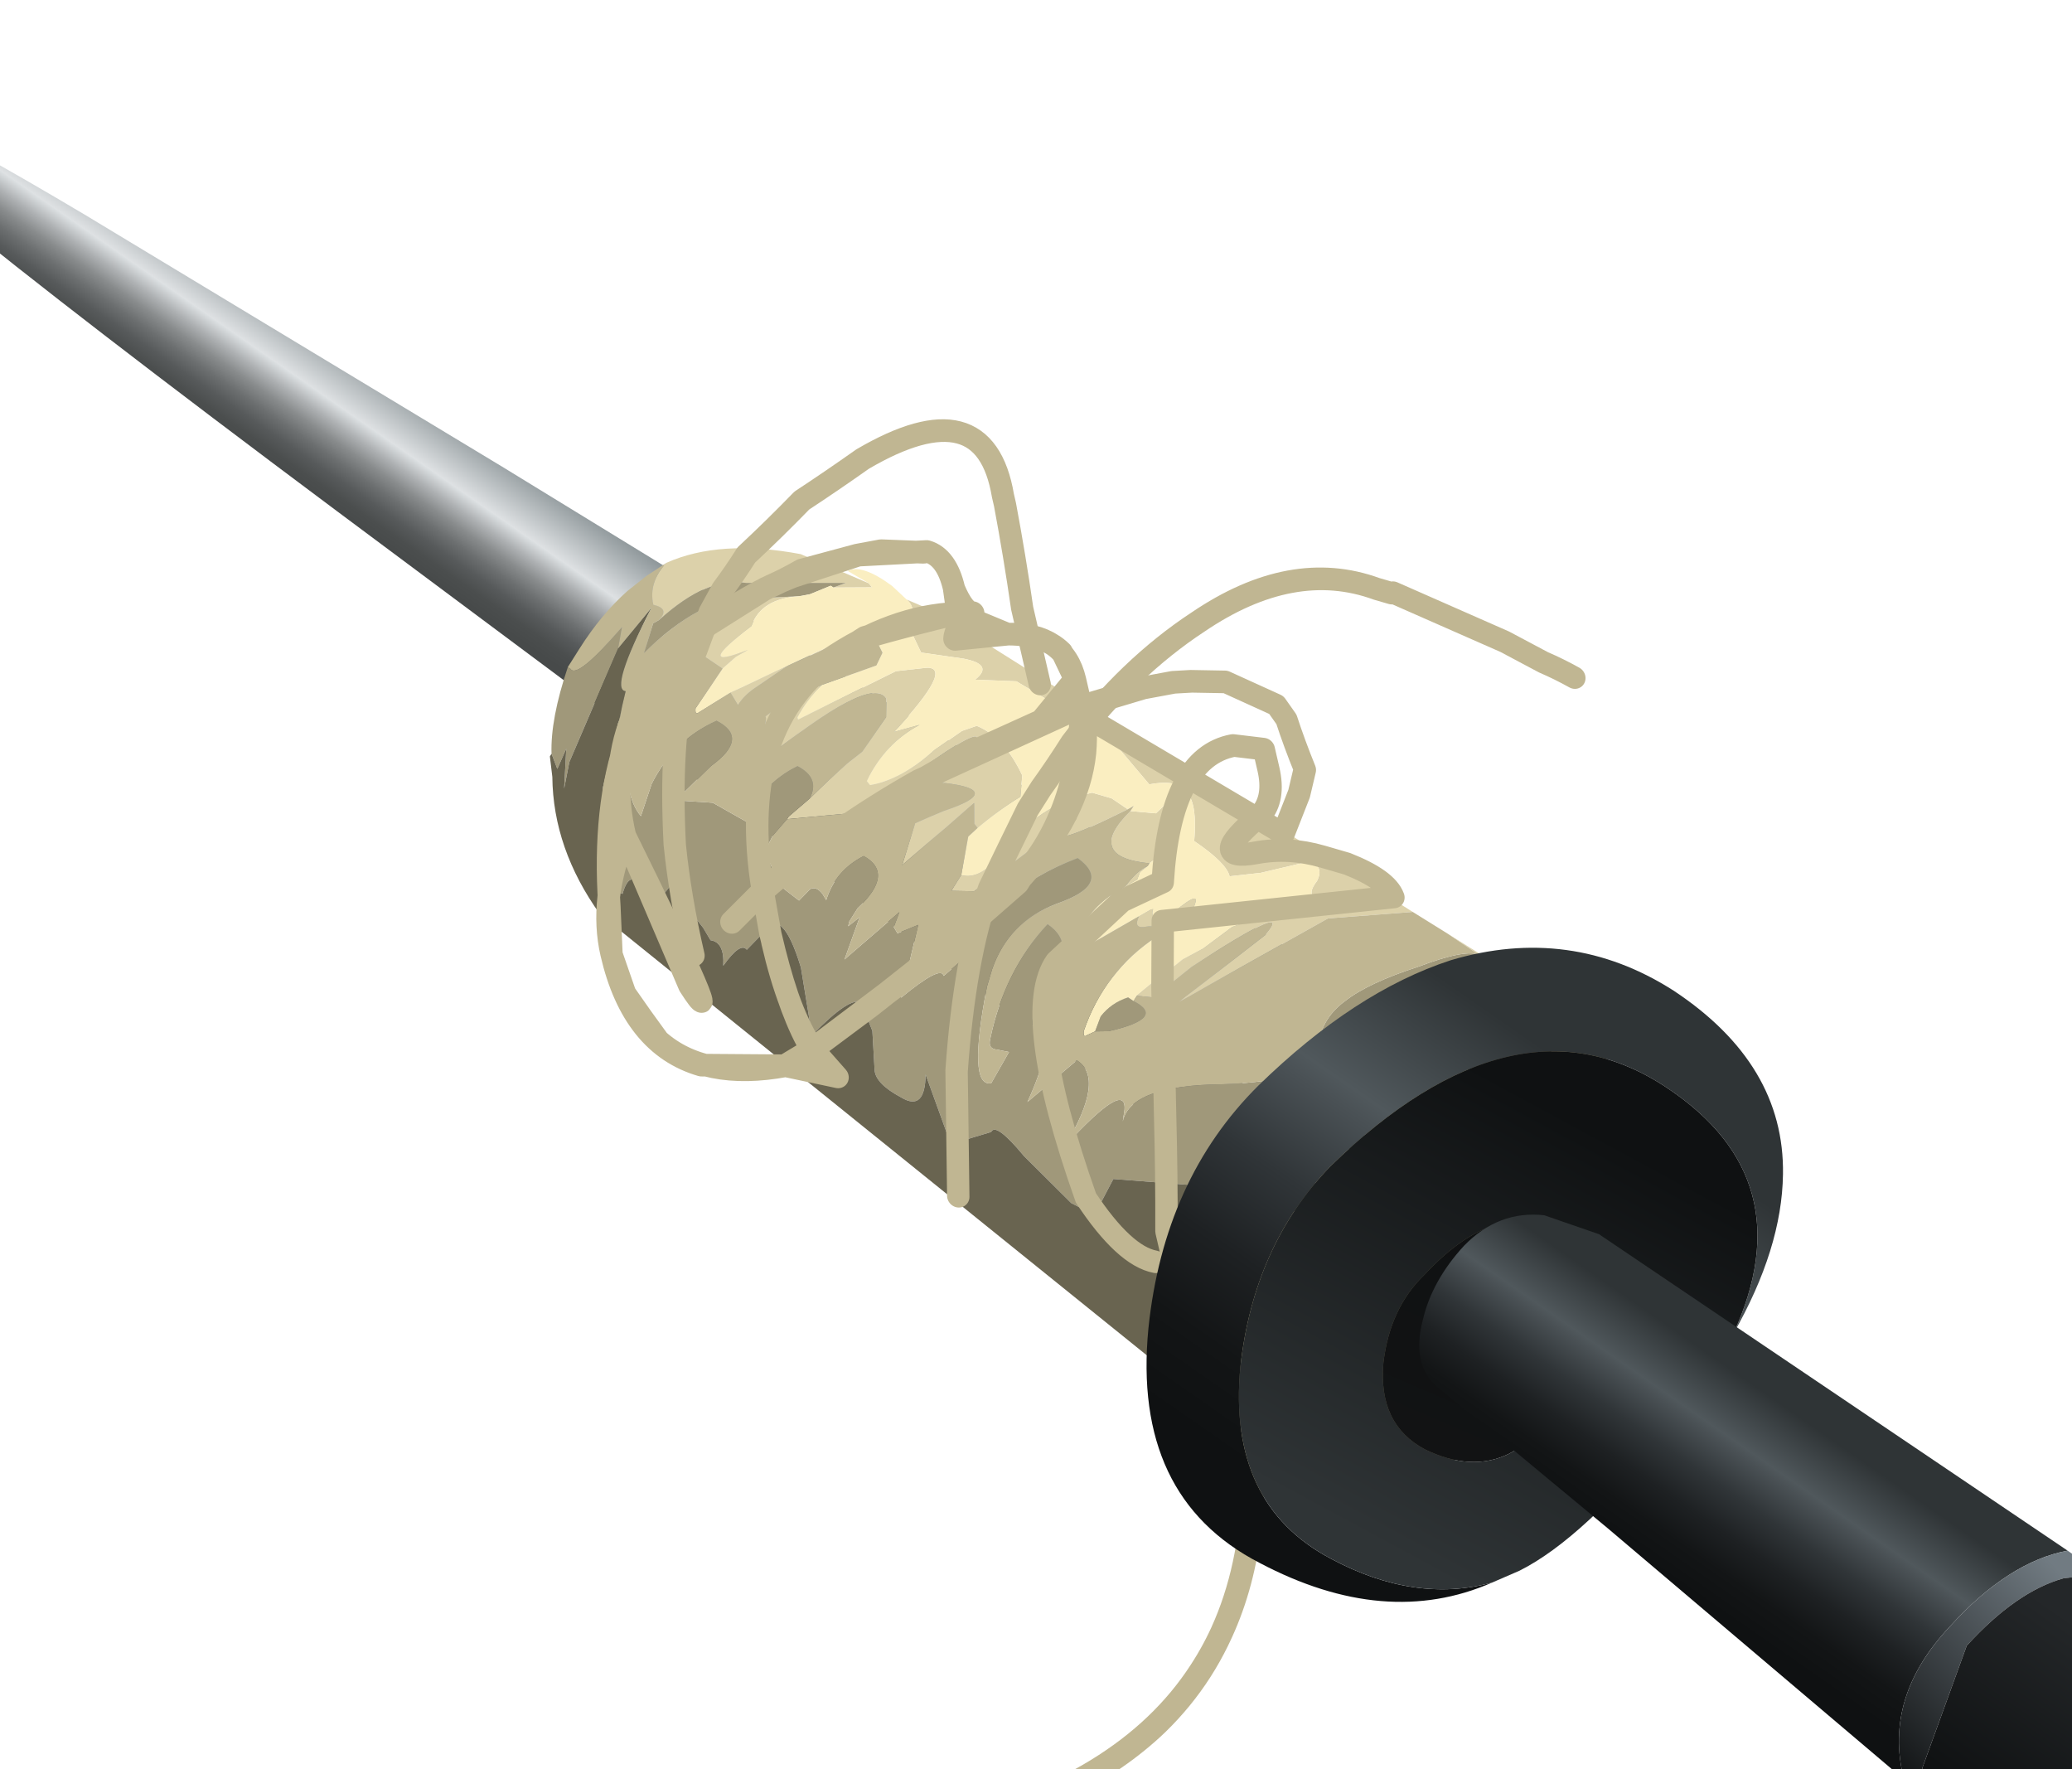 <?xml version="1.0" encoding="UTF-8" standalone="no"?>
<svg xmlns:xlink="http://www.w3.org/1999/xlink" height="40.0px" width="46.85px" xmlns="http://www.w3.org/2000/svg">
  <g transform="matrix(1.0, 0.0, 0.0, 1.0, 0.0, 0.0)">
    <use height="29.25" transform="matrix(0.985, -0.183, 0.165, 0.983, -3.996, 1.999)" width="30.3" xlink:href="#shape0"/>
    <use height="22.6" transform="matrix(0.985, -0.183, 0.233, 1.007, 11.4, 13.3)" width="22.15" xlink:href="#shape1"/>
    <use height="21.35" transform="matrix(0.985, -0.183, 0.233, 1.007, 13.519, 20.677)" width="20.45" xlink:href="#morphshape0"/>
    <use height="18.45" transform="matrix(0.985, -0.183, 0.233, 1.007, 9.596, 10.17)" width="24.4" xlink:href="#morphshape1"/>
    <use height="17.9" transform="matrix(0.985, -0.183, 0.233, 1.007, 11.518, 12.7)" width="20.7" xlink:href="#morphshape2"/>
    <use height="14.25" transform="matrix(0.985, -0.183, 0.165, 0.983, 24.517, 23.197)" width="15.1" xlink:href="#shape2"/>
    <use height="15.3" transform="matrix(0.985, -0.183, 0.165, 0.983, 31.648, 27.978)" width="14.6" xlink:href="#shape3"/>
  </g>
  <defs>
    <g id="shape0" transform="matrix(1.0, 0.0, 0.0, 1.0, -0.3, 0.25)">
      <path d="M0.3 -0.2 Q0.7 -0.65 5.65 3.65 L14.0 11.0 30.6 25.8 26.75 29.0 10.15 11.3 Q-0.15 0.3 0.3 -0.2" fill="url(#gradient0)" fill-rule="evenodd" stroke="none"/>
    </g>
    <linearGradient gradientTransform="matrix(-0.002, 0.002, 0.002, 0.002, 14.25, 14.1)" gradientUnits="userSpaceOnUse" id="gradient0" spreadMethod="pad" x1="-819.2" x2="819.2">
      <stop offset="0.0" stop-color="#8a9396"/>
      <stop offset="0.275" stop-color="#dee1e3"/>
      <stop offset="0.278" stop-color="#dbdfe1"/>
      <stop offset="0.353" stop-color="#aeb1b3"/>
      <stop offset="0.424" stop-color="#898c8d"/>
      <stop offset="0.498" stop-color="#6c6f70"/>
      <stop offset="0.569" stop-color="#575a5b"/>
      <stop offset="0.639" stop-color="#4b4e4e"/>
      <stop offset="0.706" stop-color="#474a4a"/>
    </linearGradient>
    <g id="shape1" transform="matrix(1.0, 0.0, 0.0, 1.0, 0.0, 0.0)">
      <path d="M3.7 0.1 Q5.0 -0.2 6.7 0.45 L8.05 1.35 8.1 1.45 7.25 1.3 7.55 1.25 5.35 0.85 Q4.55 0.55 3.25 1.3 3.55 1.1 3.2 0.95 3.2 0.45 3.7 0.1 M8.8 1.85 L9.4 2.25 18.35 10.6 16.45 10.4 12.75 11.6 15.0 10.5 Q15.85 9.85 13.2 10.9 L12.2 11.4 11.85 11.3 12.5 10.95 12.85 10.8 12.95 10.75 13.05 10.7 13.55 10.55 14.3 10.2 16.3 9.9 Q16.1 9.8 16.4 9.55 16.65 9.25 16.3 9.1 L15.2 9.15 14.5 9.1 Q14.5 8.8 13.9 8.2 14.15 7.45 14.0 7.15 13.9 6.8 13.2 6.8 L12.55 5.6 10.8 4.05 9.9 3.85 Q10.4 3.6 9.75 3.35 L8.85 3.05 8.7 2.4 Q9.0 2.1 8.8 1.85 M19.0 11.2 L21.9 13.9 21.95 14.25 21.8 13.85 19.6 11.8 19.0 11.2 M5.05 6.1 L5.1 6.05 5.65 5.75 Q6.2 5.4 6.65 5.15 L7.05 4.95 7.75 4.3 7.85 3.9 Q7.65 3.3 4.7 4.8 L5.1 3.85 5.1 3.8 Q5.75 3.5 6.5 3.35 6.1 3.6 5.8 3.95 L5.8 4.0 8.2 3.35 8.9 3.4 Q9.5 3.5 7.85 4.65 L8.45 4.6 Q7.6 4.85 7.0 5.6 L7.05 5.7 Q7.8 5.7 8.65 5.2 L9.35 4.9 9.7 4.85 Q10.25 5.2 10.45 6.1 L10.3 6.55 Q9.75 6.75 9.2 7.05 L9.15 6.95 9.25 6.5 7.35 7.55 7.85 6.7 8.55 6.55 Q10.0 6.35 8.7 5.95 L8.65 5.95 Q11.35 4.05 6.75 6.25 L5.05 6.1 M12.75 8.55 L12.55 8.65 12.45 8.8 12.15 8.9 Q12.5 8.6 12.75 8.55 M12.3 9.6 L12.6 9.5 12.65 9.5 Q12.5 9.75 12.9 9.75 13.8 9.25 13.6 9.55 L13.45 9.8 13.05 9.9 12.6 10.1 Q12.7 9.85 12.4 9.85 12.1 9.85 12.3 9.6 M12.65 7.3 L13.2 7.45 13.6 7.2 Q13.75 8.1 12.8 8.5 11.4 8.1 12.65 7.3 M12.6 7.25 Q10.4 7.85 11.25 7.35 12.15 6.85 8.8 8.4 L8.3 8.3 8.45 8.15 8.6 8.0 Q9.0 8.2 9.65 7.65 10.65 6.8 11.9 6.75 L12.3 6.95 12.6 7.25 M6.45 1.35 Q5.6 1.25 5.25 1.8 3.7 2.55 5.05 2.3 L4.75 2.4 4.4 2.6 4.05 2.25 Q4.1 1.6 5.7 1.25 L6.45 1.35 M4.45 3.15 L7.45 2.4 7.65 2.3 8.2 2.3 Q8.7 2.3 7.95 2.7 7.75 2.25 6.9 2.55 L5.85 2.8 5.0 3.15 Q4.75 3.25 4.55 3.45 L4.45 3.15" fill="#dcd1aa" fill-rule="evenodd" stroke="none"/>
      <path d="M0.2 3.75 Q0.35 3.0 1.0 1.95 L1.05 2.0 Q1.15 2.25 2.4 1.3 L2.2 1.75 0.55 4.0 0.3 4.55 0.55 3.7 0.25 4.1 0.2 3.75 M21.95 14.25 L21.85 14.4 22.15 16.3 22.0 16.05 20.55 13.95 Q19.4 12.15 18.85 13.95 18.3 15.7 17.45 15.25 L15.8 15.2 13.25 15.9 10.4 15.15 9.8 15.85 9.35 15.5 8.55 14.3 Q8.1 13.45 7.95 13.65 L7.0 13.75 6.8 12.15 Q6.6 12.95 6.15 12.55 5.65 12.15 5.7 11.85 L5.85 11.0 5.75 10.35 Q5.55 10.15 4.5 10.85 L4.6 9.35 Q4.5 7.9 3.95 8.45 L3.5 8.75 Q3.4 8.55 2.9 9.0 3.05 8.5 2.75 8.4 L2.65 8.1 2.5 7.8 Q2.3 7.7 2.6 6.55 1.7 7.7 1.55 7.05 1.35 6.5 1.05 7.05 0.6 6.85 1.15 4.7 L2.0 3.0 Q1.55 3.95 1.85 4.1 1.6 5.0 1.85 5.45 L2.25 4.8 Q2.95 3.95 4.0 3.7 4.65 4.2 3.65 4.65 L2.7 5.25 3.5 5.45 4.15 6.0 Q4.65 5.25 5.55 5.0 6.0 5.35 5.65 5.75 L5.1 6.05 5.05 6.1 4.65 6.4 4.4 6.7 4.55 7.5 4.9 7.9 5.2 7.7 Q5.35 7.65 5.45 7.85 L5.5 8.0 Q5.85 7.4 6.55 7.2 7.15 7.7 6.15 8.3 L5.9 8.55 5.85 8.65 6.15 8.5 5.6 9.35 7.05 8.55 6.85 8.85 6.9 9.0 7.4 8.9 6.65 10.4 Q7.7 9.85 7.7 10.1 L8.15 9.85 Q9.2 8.45 11.25 8.1 11.9 8.8 10.55 9.0 9.4 9.2 8.8 10.15 L8.6 10.5 Q7.65 12.6 8.2 12.6 L8.75 12.0 8.5 11.9 Q8.3 11.85 8.4 11.65 9.05 10.25 10.25 9.4 10.85 10.0 9.85 10.7 L9.5 11.2 9.4 11.5 Q9.55 11.4 9.6 11.6 9.75 12.05 8.9 13.15 L10.2 12.45 Q10.75 12.95 9.5 14.25 11.2 13.05 11.0 13.7 L10.9 13.95 Q11.25 13.2 13.3 13.55 15.35 13.85 15.55 13.2 15.75 12.55 16.4 12.25 17.0 11.95 18.2 11.8 19.35 11.6 19.6 11.8 L21.8 13.85 21.95 14.25 M10.75 11.9 L10.95 11.6 Q11.25 11.35 11.65 11.3 L11.75 11.4 Q12.4 11.9 11.05 11.95 L10.75 11.9 M7.25 1.3 L7.2 1.25 6.7 1.35 6.45 1.35 5.7 1.25 5.35 1.15 Q4.25 1.0 2.75 1.95 L3.1 1.35 3.25 1.3 Q4.55 0.55 5.35 0.85 L7.55 1.25 7.25 1.3" fill="#a0987a" fill-rule="evenodd" stroke="none"/>
      <path d="M22.15 16.3 L22.1 16.95 Q21.75 20.3 19.1 21.65 16.4 23.1 14.05 22.35 12.75 21.95 12.1 21.3 L0.45 7.4 Q-0.25 5.8 0.1 4.25 L0.15 3.8 0.2 3.75 0.25 4.1 0.55 3.7 0.3 4.55 0.55 4.0 2.2 1.75 3.15 1.0 Q1.8 2.6 2.15 2.7 L2.0 3.0 1.15 4.7 Q0.6 6.85 1.05 7.05 1.35 6.5 1.55 7.05 1.7 7.7 2.6 6.55 2.3 7.7 2.5 7.8 L2.65 8.1 2.75 8.4 Q3.05 8.5 2.9 9.0 3.4 8.55 3.5 8.75 L3.95 8.45 Q4.5 7.9 4.6 9.35 L4.5 10.85 Q5.55 10.15 5.75 10.35 L5.85 11.0 5.7 11.85 Q5.65 12.15 6.15 12.55 6.6 12.95 6.8 12.15 L7.0 13.75 7.95 13.65 Q8.1 13.45 8.55 14.3 L9.35 15.5 9.8 15.85 10.4 15.15 13.25 15.9 15.8 15.2 17.45 15.25 Q18.3 15.7 18.85 13.95 19.4 12.15 20.55 13.95 L22.0 16.05 22.15 16.3" fill="#696450" fill-rule="evenodd" stroke="none"/>
      <path d="M8.05 1.35 L7.65 1.0 Q8.0 0.9 8.55 1.5 L8.8 1.85 Q9.0 2.1 8.7 2.4 L8.85 3.05 9.75 3.35 Q10.4 3.6 9.9 3.85 L10.8 4.05 12.55 5.6 13.2 6.8 Q13.9 6.8 14.0 7.15 14.15 7.45 13.9 8.2 14.5 8.8 14.5 9.1 L15.2 9.15 16.3 9.1 Q16.65 9.25 16.4 9.55 16.1 9.8 16.3 9.9 L14.3 10.2 13.55 10.55 13.05 10.7 12.95 10.75 12.85 10.8 12.5 10.95 11.85 11.3 11.75 11.4 11.65 11.3 Q11.25 11.35 10.95 11.6 L10.75 11.9 10.55 11.95 Q10.45 12.0 10.5 11.85 11.25 10.65 12.6 10.1 L13.05 9.9 13.45 9.8 13.6 9.55 Q13.8 9.25 12.9 9.75 12.5 9.75 12.65 9.5 L12.6 9.5 12.3 9.6 10.95 10.05 Q10.6 10.2 10.8 9.9 11.1 9.35 11.75 9.05 L12.15 8.9 12.45 8.8 12.55 8.65 12.75 8.55 12.8 8.5 Q13.75 8.1 13.6 7.2 L13.2 7.45 12.65 7.3 12.75 7.2 12.6 7.25 12.3 6.95 11.9 6.75 Q10.65 6.8 9.65 7.65 9.0 8.2 8.6 8.0 L8.95 7.2 9.2 7.05 Q9.75 6.75 10.3 6.55 L10.45 6.1 Q10.25 5.2 9.7 4.85 L9.35 4.9 8.65 5.2 Q7.8 5.7 7.05 5.7 L7.0 5.6 Q7.6 4.85 8.45 4.6 L7.85 4.65 Q9.5 3.5 8.9 3.4 L8.2 3.35 5.8 4.0 5.8 3.95 Q6.1 3.6 6.5 3.35 L7.8 3.15 8.0 2.9 7.95 2.7 Q8.7 2.3 8.2 2.3 L7.65 2.3 7.45 2.4 4.45 3.15 3.65 3.45 Q3.55 3.5 3.6 3.35 L4.4 2.6 4.75 2.4 5.05 2.3 Q3.7 2.55 5.25 1.8 5.6 1.25 6.45 1.35 L6.7 1.35 7.2 1.25 7.25 1.3 8.1 1.45 8.05 1.35" fill="#faeec1" fill-rule="evenodd" stroke="none"/>
      <path d="M1.0 1.95 L1.35 1.6 Q2.0 0.95 2.7 0.55 L3.2 0.3 3.7 0.1 Q3.2 0.45 3.2 0.95 3.55 1.1 3.25 1.3 L3.1 1.35 2.75 1.95 Q4.25 1.0 5.35 1.15 L5.7 1.25 Q4.1 1.6 4.05 2.25 L4.4 2.6 3.6 3.35 Q3.55 3.5 3.65 3.45 L4.45 3.15 4.55 3.45 Q4.75 3.25 5.0 3.15 L5.85 2.8 6.9 2.55 Q7.75 2.25 7.95 2.7 L8.0 2.9 7.8 3.15 6.5 3.35 Q5.75 3.5 5.1 3.8 L5.1 3.85 4.7 4.8 Q7.65 3.3 7.85 3.9 L7.75 4.3 7.05 4.95 6.65 5.15 Q6.2 5.4 5.65 5.75 6.0 5.35 5.55 5.0 4.65 5.25 4.15 6.0 L3.5 5.45 2.7 5.25 3.65 4.65 Q4.65 4.2 4.0 3.7 2.95 3.95 2.25 4.8 L1.85 5.45 Q1.6 5.0 1.85 4.1 1.55 3.95 2.0 3.0 L2.15 2.7 Q1.8 2.6 3.15 1.0 L2.2 1.75 2.4 1.3 Q1.15 2.25 1.05 2.0 L1.0 1.95 M18.35 10.6 L19.0 11.2 19.6 11.8 Q19.35 11.6 18.2 11.8 17.0 11.95 16.4 12.25 15.75 12.55 15.55 13.2 15.35 13.85 13.3 13.55 11.25 13.2 10.9 13.95 L11.0 13.7 Q11.2 13.05 9.5 14.25 10.75 12.95 10.2 12.45 L8.9 13.15 Q9.75 12.05 9.6 11.6 9.55 11.4 9.4 11.5 L9.5 11.2 9.85 10.7 Q10.85 10.0 10.25 9.4 9.05 10.25 8.4 11.65 8.3 11.85 8.5 11.9 L8.75 12.0 8.2 12.6 Q7.65 12.6 8.6 10.5 L8.8 10.15 Q9.4 9.2 10.55 9.0 11.9 8.8 11.25 8.1 9.2 8.45 8.15 9.85 L7.7 10.1 Q7.7 9.85 6.65 10.4 L7.4 8.9 6.9 9.0 6.85 8.85 7.05 8.55 5.6 9.35 6.15 8.5 5.85 8.65 5.9 8.55 6.15 8.3 Q7.15 7.7 6.55 7.2 5.85 7.4 5.5 8.0 L5.45 7.85 Q5.35 7.65 5.2 7.7 L4.9 7.9 4.55 7.5 4.4 6.7 4.65 6.4 5.05 6.1 6.75 6.25 Q11.35 4.05 8.65 5.95 L8.7 5.95 Q10.0 6.35 8.55 6.55 L7.85 6.7 7.35 7.55 9.25 6.5 9.15 6.95 9.2 7.05 8.95 7.2 8.6 8.0 8.45 8.15 8.3 8.3 8.8 8.4 Q12.15 6.85 11.25 7.35 10.4 7.85 12.6 7.25 L12.75 7.2 12.65 7.3 Q11.4 8.1 12.8 8.5 L12.75 8.55 Q12.5 8.6 12.15 8.9 L11.75 9.05 Q11.1 9.35 10.8 9.9 10.6 10.2 10.95 10.05 L12.3 9.6 Q12.1 9.85 12.4 9.85 12.7 9.85 12.6 10.1 11.25 10.65 10.5 11.85 10.45 12.0 10.55 11.95 L10.75 11.9 11.05 11.95 Q12.4 11.9 11.75 11.4 L11.85 11.3 12.2 11.4 13.2 10.9 Q15.85 9.85 15.0 10.5 L12.75 11.6 16.45 10.4 18.35 10.6" fill="#c0b692" fill-rule="evenodd" stroke="none"/>
    </g>
    <g id="morphshape0" transform="matrix(1.0, 0.0, 0.0, 1.0, -0.4, -7.4)">
      <path d="M0.65 28.35 Q1.95 28.4 3.25 28.5 6.5 28.35 8.6 27.05 11.3 25.35 12.05 21.7 L12.85 18.5 Q14.15 15.5 14.7 15.8 15.6 15.8 15.5 15.5 M0.65 28.35 L3.25 28.5 Q7.55 28.3 9.8 26.1 11.5 24.45 12.05 21.7 12.7 18.55 13.35 17.05 16.05 16.4 15.8 16.05 15.45 15.7 15.45 15.2" fill="none" stroke="#c0b692" stroke-linecap="round" stroke-linejoin="round" stroke-width="0.5"/>
    </g>
    <g id="morphshape1" transform="matrix(1.0, 0.0, 0.0, 1.0, 1.05, 3.3)">
      <path d="M2.3 8.65 Q2.3 7.35 2.45 6.2 2.85 4.0 3.5 2.7 3.95 2.05 4.4 1.35 L4.8 0.9 Q5.15 0.6 5.5 0.25 6.25 -0.2 7.0 -0.7 7.75 -1.0 8.55 -1.35 11.6 -2.4 11.45 0.0 L11.45 0.2 11.45 0.2 Q11.4 1.35 11.3 2.5 L11.3 3.25 Q11.3 3.7 11.3 4.2 M6.9 14.9 Q7.2 13.55 7.5 12.2 8.25 9.8 9.15 8.4 9.75 7.65 10.4 6.85 L10.4 6.85 10.8 6.45 Q11.25 6.05 11.7 5.6 13.35 4.2 15.1 3.5 L15.1 3.5 Q17.5 2.5 19.2 3.5 L19.5 3.65 19.55 3.65 Q20.65 4.4 21.75 5.15 L22.5 5.75 Q22.8 5.95 23.1 6.2" fill="none" stroke="#c0b692" stroke-linecap="round" stroke-linejoin="round" stroke-width="0.5"/>
    </g>
    <g id="morphshape2" transform="matrix(1.0, 0.0, 0.0, 1.0, -0.25, 0.55)">
      <path d="M0.5 8.3 L0.7 7.25 Q1.4 3.0 4.3 1.6 L5.75 1.05 Q6.2 0.95 6.65 0.8 7.3 0.75 7.95 0.7 L9.5 0.9 Q9.9 1.1 9.9 1.8 10.0 2.35 10.2 2.4 9.75 2.6 9.65 2.9 L10.85 3.0 Q11.65 3.15 11.95 3.6 L12.1 4.25 12.1 4.85 13.55 4.7 13.75 4.7 14.25 4.7 14.65 4.75 15.4 4.9 Q15.9 5.25 16.4 5.6 L16.55 5.95 Q16.6 6.5 16.7 7.1 L16.45 7.6 15.9 8.4 12.1 5.05 12.1 5.25 Q12.05 5.55 11.95 5.85 11.5 7.15 9.9 8.3 L9.8 8.4 7.3 9.8 6.35 10.25 5.95 10.45 4.45 11.15 4.85 11.85 3.75 11.4 1.9 11.05 Q0.5 10.35 0.5 8.3 0.5 7.1 1.4 5.8 2.65 10.9 2.05 9.3 L1.4 5.8 Q1.4 3.0 4.3 1.6 5.35 1.1 6.4 0.9 L7.95 0.7 8.5 0.7 9.4 0.9 9.5 0.9 Q9.9 1.1 9.9 1.8 L9.85 2.35 Q8.8 2.4 7.7 2.5 L7.05 2.75 Q4.4 3.85 4.15 7.55 L3.3 8.1 4.15 7.55 4.1 8.5 Q4.1 10.05 4.35 10.95 L4.45 11.15 3.75 11.4 Q1.9 11.4 1.1 10.35 0.85 9.8 0.6 9.2 L0.5 8.3 M4.1 8.5 L4.15 7.55 Q6.0 6.5 8.15 5.8 L12.1 4.85 Q11.5 7.15 9.9 8.3 L7.65 9.6 6.55 10.15 6.35 10.25 Q5.4 10.7 4.45 11.15 4.1 10.25 4.1 8.7 M4.15 7.55 Q4.4 4.05 6.75 2.85 8.4 2.15 9.85 2.35 L10.85 3.0 Q12.1 3.2 12.1 4.25 L11.15 5.0 9.25 5.45 8.35 5.75 Q7.35 6.1 6.3 6.5 5.15 6.95 4.15 7.55 M10.9 17.1 Q10.25 16.85 9.7 15.45 9.2 11.2 10.25 10.25 L12.0 9.2 13.0 8.95 Q13.8 6.3 15.25 6.3 L15.9 6.5 15.9 6.95 Q15.9 7.6 15.5 7.9 14.0 8.7 15.2 8.7 15.95 8.7 16.65 9.05 L17.15 9.3 Q17.95 9.8 18.0 10.2 L12.8 9.8 12.45 11.25 Q12.15 12.65 11.85 14.05 11.6 15.25 11.3 16.5 L11.3 17.1" fill="none" stroke="#c0b692" stroke-linecap="round" stroke-linejoin="round" stroke-width="0.5"/>
    </g>
    <g id="shape2" transform="matrix(1.0, 0.0, 0.0, 1.0, -0.55, -0.15)">
      <path d="M13.85 9.7 Q16.0 6.55 13.3 3.95 10.3 1.05 5.5 4.3 3.5 5.75 2.75 8.4 1.95 11.4 4.05 13.05 5.75 14.4 7.55 14.25 5.0 14.85 2.45 12.85 -0.15 10.85 0.85 7.15 1.75 3.9 4.2 2.2 6.7 0.5 8.95 0.2 11.75 -0.1 13.8 1.8 16.0 3.9 15.55 6.35 15.25 8.0 13.85 9.7" fill="url(#gradient1)" fill-rule="evenodd" stroke="none"/>
      <path d="M7.55 14.25 Q5.75 14.4 4.05 13.05 1.95 11.4 2.75 8.4 3.5 5.75 5.5 4.3 10.3 1.05 13.3 3.95 16.0 6.55 13.85 9.7 L12.1 11.6 Q9.75 13.65 8.2 14.1 L7.55 14.25 M5.95 8.9 Q5.6 10.25 6.55 11.0 7.5 11.7 8.4 11.45 9.05 11.25 10.1 10.35 12.25 8.45 10.65 6.9 9.25 5.55 7.2 7.1 6.3 7.7 5.95 8.9" fill="url(#gradient2)" fill-rule="evenodd" stroke="none"/>
      <path d="M5.95 8.9 Q6.3 7.7 7.2 7.1 9.25 5.55 10.65 6.9 12.25 8.45 10.1 10.35 9.05 11.25 8.4 11.45 7.5 11.7 6.55 11.0 5.6 10.25 5.95 8.9" fill="url(#gradient3)" fill-rule="evenodd" stroke="none"/>
    </g>
    <linearGradient gradientTransform="matrix(-0.005, 0.005, 0.005, 0.005, 7.4, 7.45)" gradientUnits="userSpaceOnUse" id="gradient1" spreadMethod="pad" x1="-819.2" x2="819.2">
      <stop offset="0.0" stop-color="#2f3436"/>
      <stop offset="0.275" stop-color="#50585c"/>
      <stop offset="0.314" stop-color="#4a5155"/>
      <stop offset="0.49" stop-color="#303538"/>
      <stop offset="0.667" stop-color="#1e2123"/>
      <stop offset="0.835" stop-color="#131516"/>
      <stop offset="1.0" stop-color="#0f1112"/>
    </linearGradient>
    <linearGradient gradientTransform="matrix(0.004, -0.005, -0.005, -0.004, 8.2, 8.65)" gradientUnits="userSpaceOnUse" id="gradient2" spreadMethod="pad" x1="-819.2" x2="819.2">
      <stop offset="0.0" stop-color="#2f3436"/>
      <stop offset="1.0" stop-color="#0f1112"/>
    </linearGradient>
    <linearGradient gradientTransform="matrix(0.002, -0.003, -0.003, -0.002, 8.4, 9.0)" gradientUnits="userSpaceOnUse" id="gradient3" spreadMethod="pad" x1="-819.2" x2="819.2">
      <stop offset="0.0" stop-color="#121314"/>
      <stop offset="1.0" stop-color="#0f1112"/>
    </linearGradient>
    <g id="shape3" transform="matrix(1.0, 0.0, 0.0, 1.0, -0.2, 0.9)">
      <path d="M9.4 13.25 L9.3 13.15 3.75 6.45 0.45 2.55 Q0.0 1.95 0.4 1.05 0.75 0.2 1.6 -0.45 2.5 -1.1 3.5 -0.8 L4.65 -0.15 13.9 8.85 Q12.55 8.85 11.0 10.05 9.25 11.35 9.4 13.25" fill="url(#gradient4)" fill-rule="evenodd" stroke="none"/>
      <path d="M9.4 13.25 Q9.25 11.35 11.0 10.05 12.55 8.85 13.9 8.85 L14.55 9.5 13.7 9.45 Q12.6 9.55 11.3 10.55 L9.85 13.1 9.85 13.4 9.85 13.6 9.85 13.75 9.4 13.35 9.4 13.25" fill="url(#gradient5)" fill-rule="evenodd" stroke="none"/>
      <path d="M14.55 9.5 L14.8 10.9 Q14.75 12.5 13.55 13.55 12.9 14.1 12.25 14.3 L11.8 14.4 Q10.8 14.55 9.85 13.75 L9.85 13.6 9.85 13.4 9.85 13.1 11.3 10.55 Q12.6 9.55 13.7 9.45 L14.55 9.5" fill="url(#gradient6)" fill-rule="evenodd" stroke="none"/>
    </g>
    <linearGradient gradientTransform="matrix(-0.002, 0.002, 0.002, 0.002, 7.25, 6.85)" gradientUnits="userSpaceOnUse" id="gradient4" spreadMethod="pad" x1="-819.2" x2="819.2">
      <stop offset="0.0" stop-color="#2f3436"/>
      <stop offset="0.275" stop-color="#50585c"/>
      <stop offset="0.314" stop-color="#4a5155"/>
      <stop offset="0.49" stop-color="#303538"/>
      <stop offset="0.667" stop-color="#1e2123"/>
      <stop offset="0.835" stop-color="#131516"/>
      <stop offset="1.0" stop-color="#0f1112"/>
    </linearGradient>
    <linearGradient gradientTransform="matrix(-0.003, 0.002, 0.002, 0.003, 11.35, 11.15)" gradientUnits="userSpaceOnUse" id="gradient5" spreadMethod="pad" x1="-819.2" x2="819.2">
      <stop offset="0.0" stop-color="#717b82"/>
      <stop offset="1.0" stop-color="#0f1112"/>
    </linearGradient>
    <linearGradient gradientTransform="matrix(-0.002, 0.002, 0.002, 0.002, 12.25, 12.2)" gradientUnits="userSpaceOnUse" id="gradient6" spreadMethod="pad" x1="-819.2" x2="819.2">
      <stop offset="0.0" stop-color="#242729"/>
      <stop offset="1.0" stop-color="#0f1112"/>
    </linearGradient>
  </defs>
</svg>
